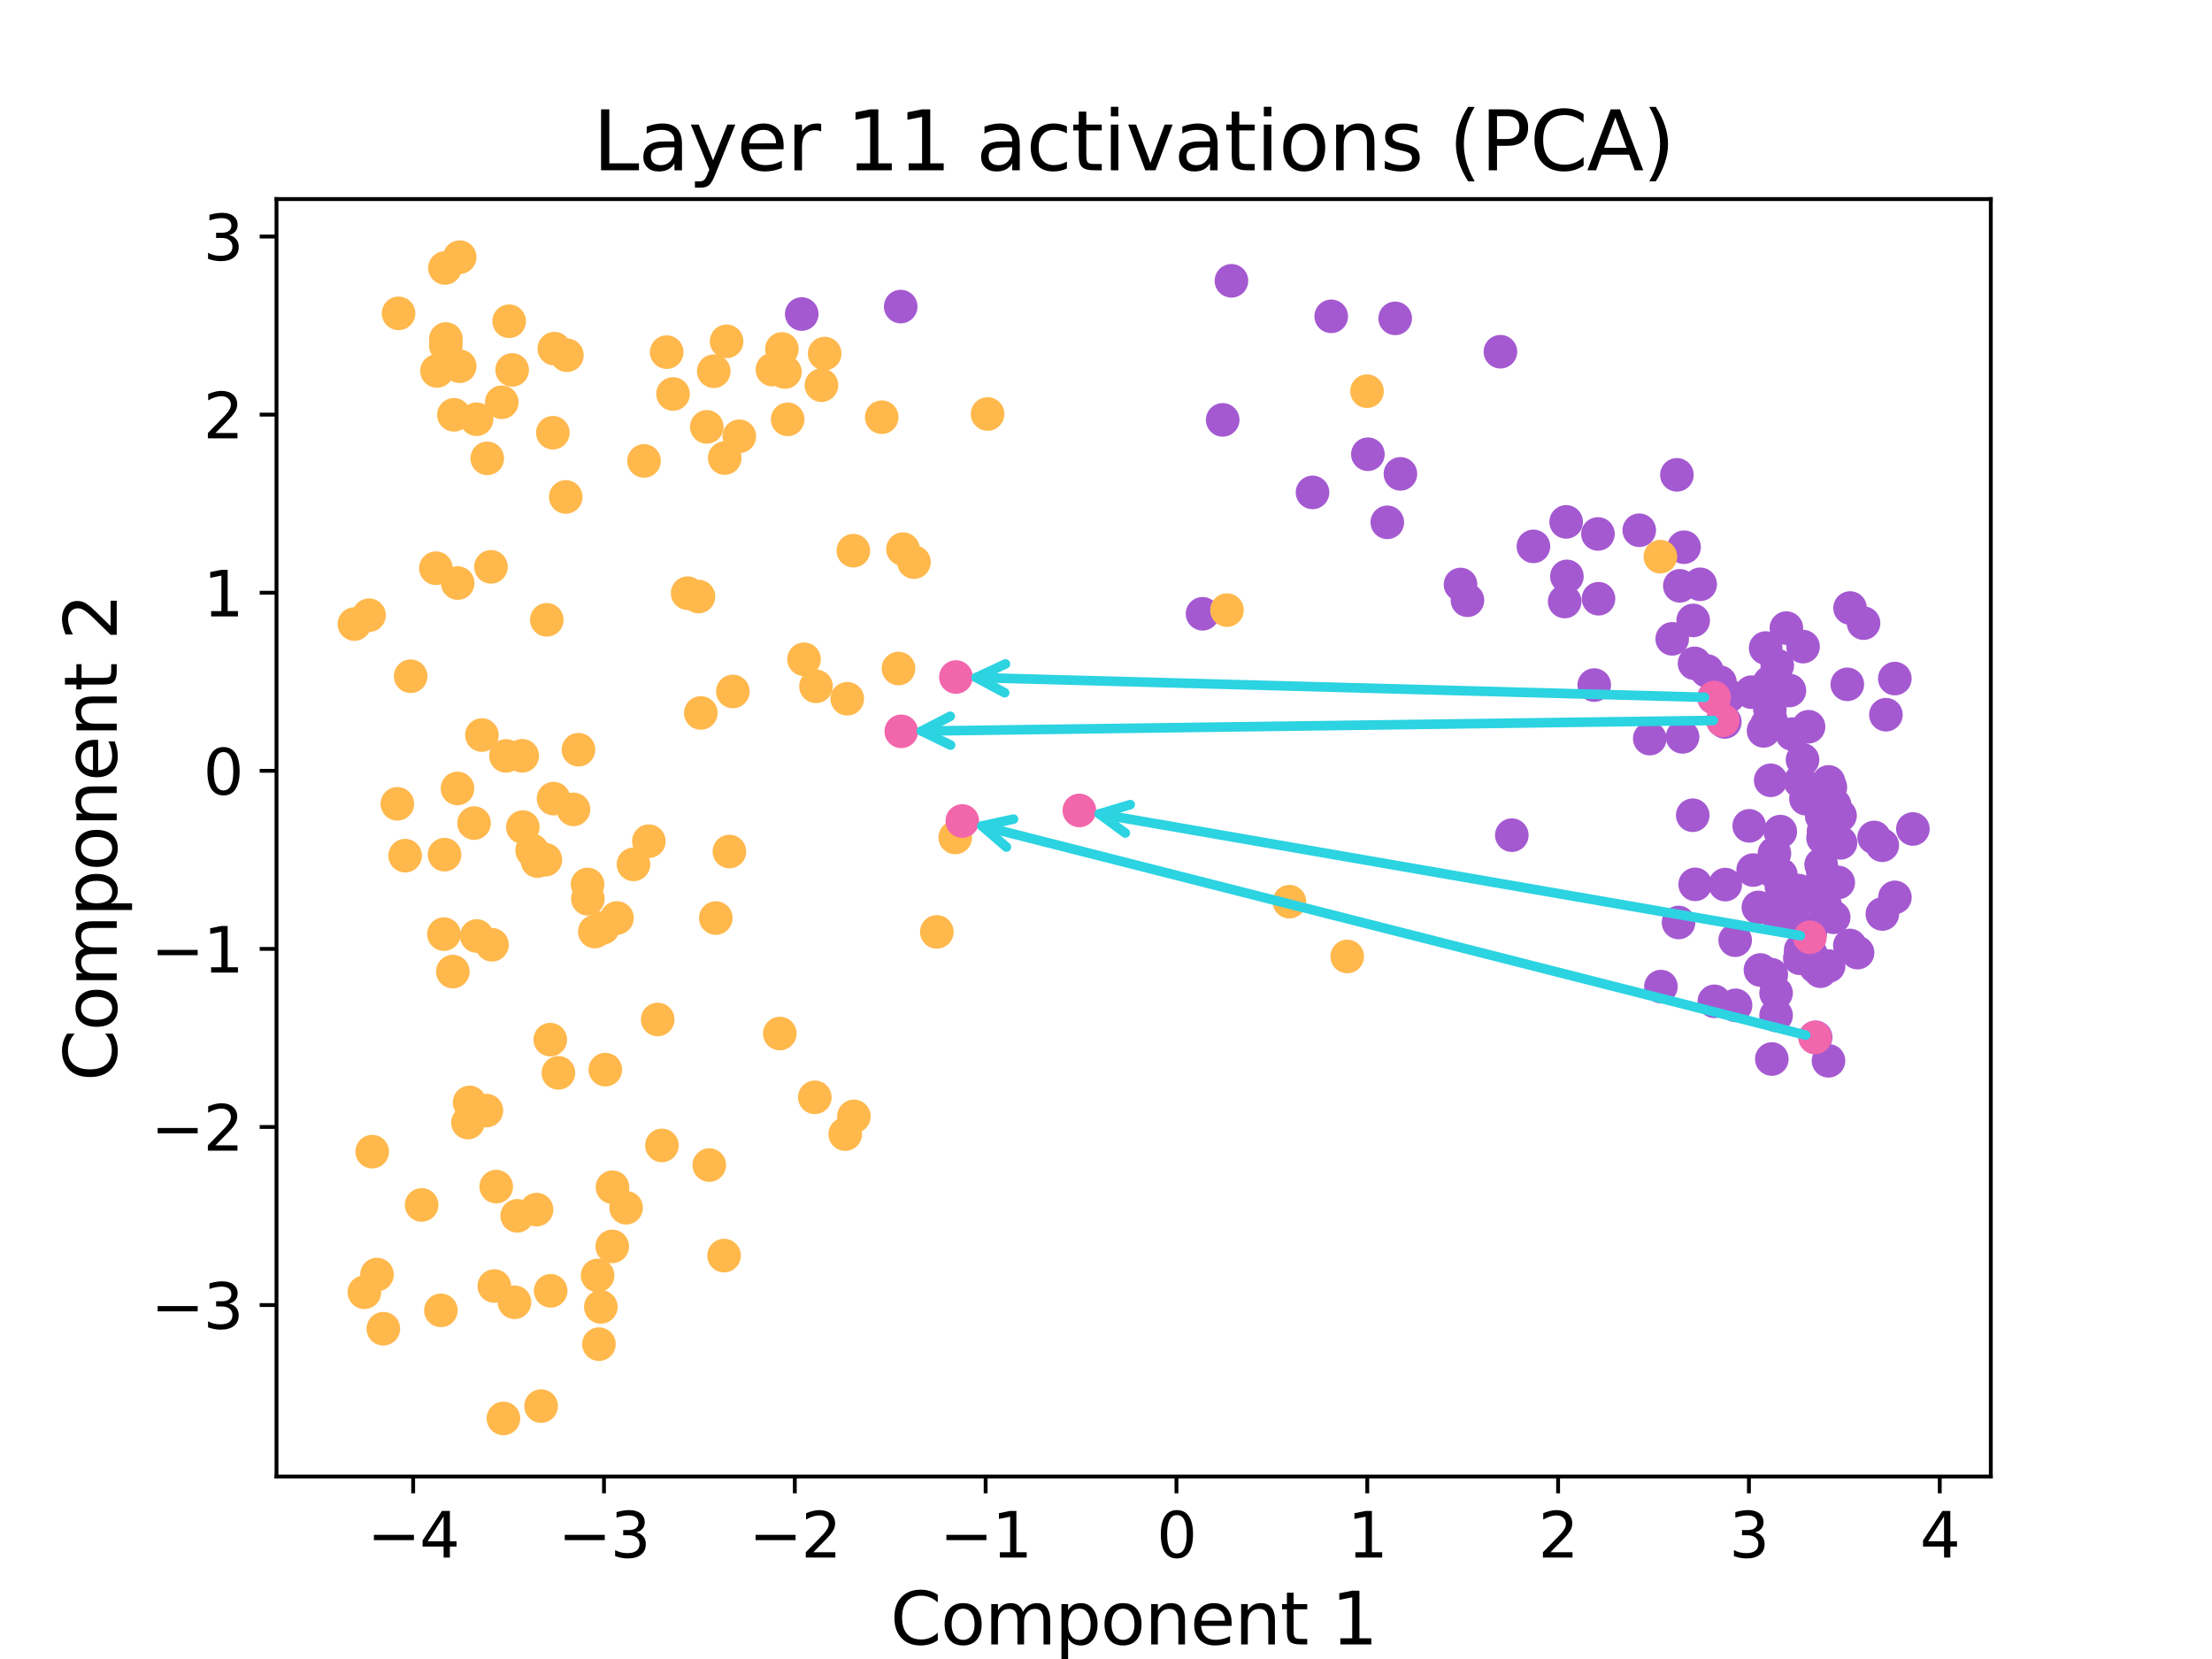 <?xml version="1.0" encoding="utf-8" standalone="no"?>
<!DOCTYPE svg PUBLIC "-//W3C//DTD SVG 1.1//EN"
  "http://www.w3.org/Graphics/SVG/1.1/DTD/svg11.dtd">
<svg xmlns:xlink="http://www.w3.org/1999/xlink" width="460.8pt" height="345.6pt" viewBox="0 0 460.8 345.6" xmlns="http://www.w3.org/2000/svg" version="1.1">
 <defs>
  <style type="text/css">*{stroke-linejoin: round; stroke-linecap: butt}</style>
 </defs>
 <g id="figure_1">
  <g id="patch_1">
   <path d="M 0 345.6 
L 460.8 345.6 
L 460.8 0 
L 0 0 
L 0 345.6 
z
" style="fill: none; opacity: 0"/>
  </g>
  <g id="axes_1">
   <g id="patch_2">
    <path d="M 57.6 307.584 
L 414.72 307.584 
L 414.72 41.472 
L 57.6 41.472 
L 57.6 307.584 
z
" style="fill: none"/>
   </g>
   <g id="PathCollection_1">
    <defs>
     <path id="m5e6425dd89" d="M 0 3 
C 0.796 3 1.559 2.684 2.121 2.121 
C 2.684 1.559 3 0.796 3 0 
C 3 -0.796 2.684 -1.559 2.121 -2.121 
C 1.559 -2.684 0.796 -3 0 -3 
C -0.796 -3 -1.559 -2.684 -2.121 -2.121 
C -2.684 -1.559 -3 -0.796 -3 0 
C -3 0.796 -2.684 1.559 -2.121 2.121 
C -1.559 2.684 -0.796 3 0 3 
z
" style="stroke: #a459d1"/>
    </defs>
    <g clip-path="url(#pfdda335062)">
     <use xlink:href="#m5e6425dd89" x="376.984" y="195.184" style="fill: #a459d1; stroke: #a459d1"/>
     <use xlink:href="#m5e6425dd89" x="343.677" y="153.867" style="fill: #a459d1; stroke: #a459d1"/>
     <use xlink:href="#m5e6425dd89" x="392.109" y="176.078" style="fill: #a459d1; stroke: #a459d1"/>
     <use xlink:href="#m5e6425dd89" x="357.053" y="145.336" style="fill: #a459d1; stroke: #a459d1"/>
     <use xlink:href="#m5e6425dd89" x="380.219" y="188.609" style="fill: #a459d1; stroke: #a459d1"/>
     <use xlink:href="#m5e6425dd89" x="314.939" y="173.982" style="fill: #a459d1; stroke: #a459d1"/>
     <use xlink:href="#m5e6425dd89" x="380.931" y="201.243" style="fill: #a459d1; stroke: #a459d1"/>
     <use xlink:href="#m5e6425dd89" x="358.917" y="150.11" style="fill: #a459d1; stroke: #a459d1"/>
     <use xlink:href="#m5e6425dd89" x="392.873" y="148.887" style="fill: #a459d1; stroke: #a459d1"/>
     <use xlink:href="#m5e6425dd89" x="332.997" y="124.727" style="fill: #a459d1; stroke: #a459d1"/>
     <use xlink:href="#m5e6425dd89" x="385.404" y="126.665" style="fill: #a459d1; stroke: #a459d1"/>
     <use xlink:href="#m5e6425dd89" x="374.937" y="199.624" style="fill: #a459d1; stroke: #a459d1"/>
     <use xlink:href="#m5e6425dd89" x="304.253" y="121.763" style="fill: #a459d1; stroke: #a459d1"/>
     <use xlink:href="#m5e6425dd89" x="368.867" y="162.548" style="fill: #a459d1; stroke: #a459d1"/>
     <use xlink:href="#m5e6425dd89" x="379.226" y="202.324" style="fill: #a459d1; stroke: #a459d1"/>
     <use xlink:href="#m5e6425dd89" x="380.931" y="162.889" style="fill: #a459d1; stroke: #a459d1"/>
     <use xlink:href="#m5e6425dd89" x="359.4" y="184.281" style="fill: #a459d1; stroke: #a459d1"/>
     <use xlink:href="#m5e6425dd89" x="378.234" y="216.087" style="fill: #a459d1; stroke: #a459d1"/>
     <use xlink:href="#m5e6425dd89" x="379.769" y="174.549" style="fill: #a459d1; stroke: #a459d1"/>
     <use xlink:href="#m5e6425dd89" x="368.991" y="203.037" style="fill: #a459d1; stroke: #a459d1"/>
     <use xlink:href="#m5e6425dd89" x="349.941" y="122.041" style="fill: #a459d1; stroke: #a459d1"/>
     <use xlink:href="#m5e6425dd89" x="289.001" y="108.811" style="fill: #a459d1; stroke: #a459d1"/>
     <use xlink:href="#m5e6425dd89" x="312.565" y="73.272" style="fill: #a459d1; stroke: #a459d1"/>
     <use xlink:href="#m5e6425dd89" x="398.487" y="172.69" style="fill: #a459d1; stroke: #a459d1"/>
     <use xlink:href="#m5e6425dd89" x="358.292" y="142.115" style="fill: #a459d1; stroke: #a459d1"/>
     <use xlink:href="#m5e6425dd89" x="353.006" y="138.186" style="fill: #a459d1; stroke: #a459d1"/>
     <use xlink:href="#m5e6425dd89" x="290.643" y="66.321" style="fill: #a459d1; stroke: #a459d1"/>
     <use xlink:href="#m5e6425dd89" x="167.015" y="65.417" style="fill: #a459d1; stroke: #a459d1"/>
     <use xlink:href="#m5e6425dd89" x="394.726" y="141.357" style="fill: #a459d1; stroke: #a459d1"/>
     <use xlink:href="#m5e6425dd89" x="354.18" y="121.723" style="fill: #a459d1; stroke: #a459d1"/>
     <use xlink:href="#m5e6425dd89" x="374.68" y="185.528" style="fill: #a459d1; stroke: #a459d1"/>
     <use xlink:href="#m5e6425dd89" x="378.23" y="201.422" style="fill: #a459d1; stroke: #a459d1"/>
     <use xlink:href="#m5e6425dd89" x="291.733" y="98.715" style="fill: #a459d1; stroke: #a459d1"/>
     <use xlink:href="#m5e6425dd89" x="359.317" y="150.398" style="fill: #a459d1; stroke: #a459d1"/>
     <use xlink:href="#m5e6425dd89" x="375.109" y="197.937" style="fill: #a459d1; stroke: #a459d1"/>
     <use xlink:href="#m5e6425dd89" x="394.745" y="186.939" style="fill: #a459d1; stroke: #a459d1"/>
     <use xlink:href="#m5e6425dd89" x="375.023" y="162.803" style="fill: #a459d1; stroke: #a459d1"/>
     <use xlink:href="#m5e6425dd89" x="375.499" y="158.277" style="fill: #a459d1; stroke: #a459d1"/>
     <use xlink:href="#m5e6425dd89" x="361.545" y="209.431" style="fill: #a459d1; stroke: #a459d1"/>
     <use xlink:href="#m5e6425dd89" x="380.01" y="174.322" style="fill: #a459d1; stroke: #a459d1"/>
     <use xlink:href="#m5e6425dd89" x="187.633" y="63.867" style="fill: #a459d1; stroke: #a459d1"/>
     <use xlink:href="#m5e6425dd89" x="325.952" y="125.31" style="fill: #a459d1; stroke: #a459d1"/>
     <use xlink:href="#m5e6425dd89" x="368.692" y="147.72" style="fill: #a459d1; stroke: #a459d1"/>
     <use xlink:href="#m5e6425dd89" x="364.393" y="172.039" style="fill: #a459d1; stroke: #a459d1"/>
     <use xlink:href="#m5e6425dd89" x="332.109" y="142.711" style="fill: #a459d1; stroke: #a459d1"/>
     <use xlink:href="#m5e6425dd89" x="273.426" y="102.578" style="fill: #a459d1; stroke: #a459d1"/>
     <use xlink:href="#m5e6425dd89" x="388.207" y="129.81" style="fill: #a459d1; stroke: #a459d1"/>
     <use xlink:href="#m5e6425dd89" x="368.646" y="142.163" style="fill: #a459d1; stroke: #a459d1"/>
     <use xlink:href="#m5e6425dd89" x="352.723" y="129.245" style="fill: #a459d1; stroke: #a459d1"/>
     <use xlink:href="#m5e6425dd89" x="384.831" y="142.56" style="fill: #a459d1; stroke: #a459d1"/>
     <use xlink:href="#m5e6425dd89" x="367.816" y="134.996" style="fill: #a459d1; stroke: #a459d1"/>
     <use xlink:href="#m5e6425dd89" x="250.513" y="127.865" style="fill: #a459d1; stroke: #a459d1"/>
     <use xlink:href="#m5e6425dd89" x="375.325" y="187.246" style="fill: #a459d1; stroke: #a459d1"/>
     <use xlink:href="#m5e6425dd89" x="353.134" y="184.229" style="fill: #a459d1; stroke: #a459d1"/>
     <use xlink:href="#m5e6425dd89" x="349.671" y="192.171" style="fill: #a459d1; stroke: #a459d1"/>
     <use xlink:href="#m5e6425dd89" x="368.077" y="150.98" style="fill: #a459d1; stroke: #a459d1"/>
     <use xlink:href="#m5e6425dd89" x="379.836" y="184.854" style="fill: #a459d1; stroke: #a459d1"/>
     <use xlink:href="#m5e6425dd89" x="381.994" y="191.084" style="fill: #a459d1; stroke: #a459d1"/>
     <use xlink:href="#m5e6425dd89" x="326.414" y="120.072" style="fill: #a459d1; stroke: #a459d1"/>
     <use xlink:href="#m5e6425dd89" x="370.871" y="173.24" style="fill: #a459d1; stroke: #a459d1"/>
     <use xlink:href="#m5e6425dd89" x="371.104" y="184.755" style="fill: #a459d1; stroke: #a459d1"/>
     <use xlink:href="#m5e6425dd89" x="376.754" y="151.39" style="fill: #a459d1; stroke: #a459d1"/>
     <use xlink:href="#m5e6425dd89" x="367.472" y="152.139" style="fill: #a459d1; stroke: #a459d1"/>
     <use xlink:href="#m5e6425dd89" x="256.531" y="58.499" style="fill: #a459d1; stroke: #a459d1"/>
     <use xlink:href="#m5e6425dd89" x="392.128" y="190.401" style="fill: #a459d1; stroke: #a459d1"/>
     <use xlink:href="#m5e6425dd89" x="376.214" y="166.393" style="fill: #a459d1; stroke: #a459d1"/>
     <use xlink:href="#m5e6425dd89" x="350.817" y="113.991" style="fill: #a459d1; stroke: #a459d1"/>
     <use xlink:href="#m5e6425dd89" x="386.97" y="198.451" style="fill: #a459d1; stroke: #a459d1"/>
     <use xlink:href="#m5e6425dd89" x="332.882" y="111.232" style="fill: #a459d1; stroke: #a459d1"/>
     <use xlink:href="#m5e6425dd89" x="365.211" y="181.252" style="fill: #a459d1; stroke: #a459d1"/>
     <use xlink:href="#m5e6425dd89" x="355.595" y="139.769" style="fill: #a459d1; stroke: #a459d1"/>
     <use xlink:href="#m5e6425dd89" x="352.627" y="169.83" style="fill: #a459d1; stroke: #a459d1"/>
     <use xlink:href="#m5e6425dd89" x="385.358" y="196.957" style="fill: #a459d1; stroke: #a459d1"/>
     <use xlink:href="#m5e6425dd89" x="277.319" y="65.901" style="fill: #a459d1; stroke: #a459d1"/>
     <use xlink:href="#m5e6425dd89" x="377.215" y="193.775" style="fill: #a459d1; stroke: #a459d1"/>
     <use xlink:href="#m5e6425dd89" x="382.194" y="167.719" style="fill: #a459d1; stroke: #a459d1"/>
     <use xlink:href="#m5e6425dd89" x="305.7" y="125.037" style="fill: #a459d1; stroke: #a459d1"/>
     <use xlink:href="#m5e6425dd89" x="369.988" y="206.884" style="fill: #a459d1; stroke: #a459d1"/>
     <use xlink:href="#m5e6425dd89" x="372.767" y="143.846" style="fill: #a459d1; stroke: #a459d1"/>
     <use xlink:href="#m5e6425dd89" x="371.763" y="184.505" style="fill: #a459d1; stroke: #a459d1"/>
     <use xlink:href="#m5e6425dd89" x="357.135" y="208.59" style="fill: #a459d1; stroke: #a459d1"/>
     <use xlink:href="#m5e6425dd89" x="370.988" y="182.207" style="fill: #a459d1; stroke: #a459d1"/>
     <use xlink:href="#m5e6425dd89" x="379.5" y="170.011" style="fill: #a459d1; stroke: #a459d1"/>
     <use xlink:href="#m5e6425dd89" x="367.388" y="152.248" style="fill: #a459d1; stroke: #a459d1"/>
     <use xlink:href="#m5e6425dd89" x="370.233" y="138.655" style="fill: #a459d1; stroke: #a459d1"/>
     <use xlink:href="#m5e6425dd89" x="369.321" y="181.471" style="fill: #a459d1; stroke: #a459d1"/>
     <use xlink:href="#m5e6425dd89" x="366.305" y="189.027" style="fill: #a459d1; stroke: #a459d1"/>
     <use xlink:href="#m5e6425dd89" x="369.103" y="220.613" style="fill: #a459d1; stroke: #a459d1"/>
     <use xlink:href="#m5e6425dd89" x="349.333" y="98.919" style="fill: #a459d1; stroke: #a459d1"/>
     <use xlink:href="#m5e6425dd89" x="375.605" y="134.699" style="fill: #a459d1; stroke: #a459d1"/>
     <use xlink:href="#m5e6425dd89" x="364.86" y="144.191" style="fill: #a459d1; stroke: #a459d1"/>
     <use xlink:href="#m5e6425dd89" x="341.486" y="110.461" style="fill: #a459d1; stroke: #a459d1"/>
     <use xlink:href="#m5e6425dd89" x="319.44" y="113.819" style="fill: #a459d1; stroke: #a459d1"/>
     <use xlink:href="#m5e6425dd89" x="350.508" y="153.509" style="fill: #a459d1; stroke: #a459d1"/>
     <use xlink:href="#m5e6425dd89" x="372.138" y="130.845" style="fill: #a459d1; stroke: #a459d1"/>
     <use xlink:href="#m5e6425dd89" x="346.002" y="205.523" style="fill: #a459d1; stroke: #a459d1"/>
     <use xlink:href="#m5e6425dd89" x="369.648" y="177.781" style="fill: #a459d1; stroke: #a459d1"/>
     <use xlink:href="#m5e6425dd89" x="326.261" y="108.719" style="fill: #a459d1; stroke: #a459d1"/>
     <use xlink:href="#m5e6425dd89" x="254.708" y="87.472" style="fill: #a459d1; stroke: #a459d1"/>
     <use xlink:href="#m5e6425dd89" x="379.378" y="180.123" style="fill: #a459d1; stroke: #a459d1"/>
     <use xlink:href="#m5e6425dd89" x="390.42" y="174.455" style="fill: #a459d1; stroke: #a459d1"/>
     <use xlink:href="#m5e6425dd89" x="361.468" y="195.86" style="fill: #a459d1; stroke: #a459d1"/>
     <use xlink:href="#m5e6425dd89" x="375.09" y="186.894" style="fill: #a459d1; stroke: #a459d1"/>
     <use xlink:href="#m5e6425dd89" x="383.307" y="169.899" style="fill: #a459d1; stroke: #a459d1"/>
     <use xlink:href="#m5e6425dd89" x="379.727" y="181.623" style="fill: #a459d1; stroke: #a459d1"/>
     <use xlink:href="#m5e6425dd89" x="372.148" y="191.58" style="fill: #a459d1; stroke: #a459d1"/>
     <use xlink:href="#m5e6425dd89" x="382.942" y="183.835" style="fill: #a459d1; stroke: #a459d1"/>
     <use xlink:href="#m5e6425dd89" x="348.352" y="133.083" style="fill: #a459d1; stroke: #a459d1"/>
     <use xlink:href="#m5e6425dd89" x="360.154" y="144.976" style="fill: #a459d1; stroke: #a459d1"/>
     <use xlink:href="#m5e6425dd89" x="373.362" y="152.928" style="fill: #a459d1; stroke: #a459d1"/>
     <use xlink:href="#m5e6425dd89" x="366.728" y="202.063" style="fill: #a459d1; stroke: #a459d1"/>
     <use xlink:href="#m5e6425dd89" x="284.955" y="94.625" style="fill: #a459d1; stroke: #a459d1"/>
     <use xlink:href="#m5e6425dd89" x="380.907" y="220.982" style="fill: #a459d1; stroke: #a459d1"/>
     <use xlink:href="#m5e6425dd89" x="383.412" y="175.579" style="fill: #a459d1; stroke: #a459d1"/>
     <use xlink:href="#m5e6425dd89" x="370.331" y="190.746" style="fill: #a459d1; stroke: #a459d1"/>
     <use xlink:href="#m5e6425dd89" x="377.244" y="198.736" style="fill: #a459d1; stroke: #a459d1"/>
     <use xlink:href="#m5e6425dd89" x="369.991" y="211.516" style="fill: #a459d1; stroke: #a459d1"/>
     <use xlink:href="#m5e6425dd89" x="381.298" y="164.001" style="fill: #a459d1; stroke: #a459d1"/>
     <use xlink:href="#m5e6425dd89" x="379.87" y="173.193" style="fill: #a459d1; stroke: #a459d1"/>
     <use xlink:href="#m5e6425dd89" x="368.867" y="149.878" style="fill: #a459d1; stroke: #a459d1"/>
    </g>
   </g>
   <g id="PathCollection_2">
    <defs>
     <path id="m0d1094ab5c" d="M 0 3 
C 0.796 3 1.559 2.684 2.121 2.121 
C 2.684 1.559 3 0.796 3 0 
C 3 -0.796 2.684 -1.559 2.121 -2.121 
C 1.559 -2.684 0.796 -3 0 -3 
C -0.796 -3 -1.559 -2.684 -2.121 -2.121 
C -2.684 -1.559 -3 -0.796 -3 0 
C -3 0.796 -2.684 1.559 -2.121 2.121 
C -1.559 2.684 -0.796 3 0 3 
z
" style="stroke: #ffb84c"/>
    </defs>
    <g clip-path="url(#pfdda335062)">
     <use xlink:href="#m0d1094ab5c" x="125.583" y="193.303" style="fill: #ffb84c; stroke: #ffb84c"/>
     <use xlink:href="#m0d1094ab5c" x="102.489" y="196.808" style="fill: #ffb84c; stroke: #ffb84c"/>
     <use xlink:href="#m0d1094ab5c" x="108.912" y="172.299" style="fill: #ffb84c; stroke: #ffb84c"/>
     <use xlink:href="#m0d1094ab5c" x="187.172" y="139.263" style="fill: #ffb84c; stroke: #ffb84c"/>
     <use xlink:href="#m0d1094ab5c" x="111.953" y="179.364" style="fill: #ffb84c; stroke: #ffb84c"/>
     <use xlink:href="#m0d1094ab5c" x="114.634" y="216.576" style="fill: #ffb84c; stroke: #ffb84c"/>
     <use xlink:href="#m0d1094ab5c" x="150.838" y="261.565" style="fill: #ffb84c; stroke: #ffb84c"/>
     <use xlink:href="#m0d1094ab5c" x="95.306" y="164.246" style="fill: #ffb84c; stroke: #ffb84c"/>
     <use xlink:href="#m0d1094ab5c" x="104.525" y="83.799" style="fill: #ffb84c; stroke: #ffb84c"/>
     <use xlink:href="#m0d1094ab5c" x="163.512" y="77.497" style="fill: #ffb84c; stroke: #ffb84c"/>
     <use xlink:href="#m0d1094ab5c" x="176.502" y="145.563" style="fill: #ffb84c; stroke: #ffb84c"/>
     <use xlink:href="#m0d1094ab5c" x="78.535" y="265.516" style="fill: #ffb84c; stroke: #ffb84c"/>
     <use xlink:href="#m0d1094ab5c" x="92.881" y="72.008" style="fill: #ffb84c; stroke: #ffb84c"/>
     <use xlink:href="#m0d1094ab5c" x="123.917" y="194.061" style="fill: #ffb84c; stroke: #ffb84c"/>
     <use xlink:href="#m0d1094ab5c" x="127.54" y="259.645" style="fill: #ffb84c; stroke: #ffb84c"/>
     <use xlink:href="#m0d1094ab5c" x="131.971" y="180.063" style="fill: #ffb84c; stroke: #ffb84c"/>
     <use xlink:href="#m0d1094ab5c" x="114.713" y="268.899" style="fill: #ffb84c; stroke: #ffb84c"/>
     <use xlink:href="#m0d1094ab5c" x="124.773" y="280.01" style="fill: #ffb84c; stroke: #ffb84c"/>
     <use xlink:href="#m0d1094ab5c" x="119.466" y="168.607" style="fill: #ffb84c; stroke: #ffb84c"/>
     <use xlink:href="#m0d1094ab5c" x="130.431" y="251.592" style="fill: #ffb84c; stroke: #ffb84c"/>
     <use xlink:href="#m0d1094ab5c" x="92.695" y="55.819" style="fill: #ffb84c; stroke: #ffb84c"/>
     <use xlink:href="#m0d1094ab5c" x="154.011" y="90.889" style="fill: #ffb84c; stroke: #ffb84c"/>
     <use xlink:href="#m0d1094ab5c" x="151.369" y="71.105" style="fill: #ffb84c; stroke: #ffb84c"/>
     <use xlink:href="#m0d1094ab5c" x="177.767" y="114.716" style="fill: #ffb84c; stroke: #ffb84c"/>
     <use xlink:href="#m0d1094ab5c" x="171.794" y="73.657" style="fill: #ffb84c; stroke: #ffb84c"/>
     <use xlink:href="#m0d1094ab5c" x="95.766" y="53.568" style="fill: #ffb84c; stroke: #ffb84c"/>
     <use xlink:href="#m0d1094ab5c" x="148.692" y="77.337" style="fill: #ffb84c; stroke: #ffb84c"/>
     <use xlink:href="#m0d1094ab5c" x="140.207" y="82.075" style="fill: #ffb84c; stroke: #ffb84c"/>
     <use xlink:href="#m0d1094ab5c" x="345.892" y="115.961" style="fill: #ffb84c; stroke: #ffb84c"/>
     <use xlink:href="#m0d1094ab5c" x="113.908" y="129.116" style="fill: #ffb84c; stroke: #ffb84c"/>
     <use xlink:href="#m0d1094ab5c" x="135.169" y="175.234" style="fill: #ffb84c; stroke: #ffb84c"/>
     <use xlink:href="#m0d1094ab5c" x="103.372" y="247.194" style="fill: #ffb84c; stroke: #ffb84c"/>
     <use xlink:href="#m0d1094ab5c" x="152.67" y="144.047" style="fill: #ffb84c; stroke: #ffb84c"/>
     <use xlink:href="#m0d1094ab5c" x="122.396" y="184.247" style="fill: #ffb84c; stroke: #ffb84c"/>
     <use xlink:href="#m0d1094ab5c" x="280.652" y="199.252" style="fill: #ffb84c; stroke: #ffb84c"/>
     <use xlink:href="#m0d1094ab5c" x="195.16" y="194.129" style="fill: #ffb84c; stroke: #ffb84c"/>
     <use xlink:href="#m0d1094ab5c" x="110.848" y="177.176" style="fill: #ffb84c; stroke: #ffb84c"/>
     <use xlink:href="#m0d1094ab5c" x="100.39" y="153.124" style="fill: #ffb84c; stroke: #ffb84c"/>
     <use xlink:href="#m0d1094ab5c" x="112.722" y="292.916" style="fill: #ffb84c; stroke: #ffb84c"/>
     <use xlink:href="#m0d1094ab5c" x="84.4" y="178.25" style="fill: #ffb84c; stroke: #ffb84c"/>
     <use xlink:href="#m0d1094ab5c" x="147.235" y="88.93" style="fill: #ffb84c; stroke: #ffb84c"/>
     <use xlink:href="#m0d1094ab5c" x="91.031" y="77.274" style="fill: #ffb84c; stroke: #ffb84c"/>
     <use xlink:href="#m0d1094ab5c" x="113.61" y="179.086" style="fill: #ffb84c; stroke: #ffb84c"/>
     <use xlink:href="#m0d1094ab5c" x="82.778" y="167.451" style="fill: #ffb84c; stroke: #ffb84c"/>
     <use xlink:href="#m0d1094ab5c" x="85.548" y="140.876" style="fill: #ffb84c; stroke: #ffb84c"/>
     <use xlink:href="#m0d1094ab5c" x="92.887" y="70.616" style="fill: #ffb84c; stroke: #ffb84c"/>
     <use xlink:href="#m0d1094ab5c" x="164.083" y="87.356" style="fill: #ffb84c; stroke: #ffb84c"/>
     <use xlink:href="#m0d1094ab5c" x="167.498" y="137.337" style="fill: #ffb84c; stroke: #ffb84c"/>
     <use xlink:href="#m0d1094ab5c" x="134.165" y="96.02" style="fill: #ffb84c; stroke: #ffb84c"/>
     <use xlink:href="#m0d1094ab5c" x="118.096" y="73.999" style="fill: #ffb84c; stroke: #ffb84c"/>
     <use xlink:href="#m0d1094ab5c" x="115.475" y="72.631" style="fill: #ffb84c; stroke: #ffb84c"/>
     <use xlink:href="#m0d1094ab5c" x="76.873" y="128.162" style="fill: #ffb84c; stroke: #ffb84c"/>
     <use xlink:href="#m0d1094ab5c" x="111.775" y="251.987" style="fill: #ffb84c; stroke: #ffb84c"/>
     <use xlink:href="#m0d1094ab5c" x="94.336" y="202.397" style="fill: #ffb84c; stroke: #ffb84c"/>
     <use xlink:href="#m0d1094ab5c" x="176.075" y="236.254" style="fill: #ffb84c; stroke: #ffb84c"/>
     <use xlink:href="#m0d1094ab5c" x="190.397" y="117.1" style="fill: #ffb84c; stroke: #ffb84c"/>
     <use xlink:href="#m0d1094ab5c" x="115.318" y="166.372" style="fill: #ffb84c; stroke: #ffb84c"/>
     <use xlink:href="#m0d1094ab5c" x="101.326" y="231.363" style="fill: #ffb84c; stroke: #ffb84c"/>
     <use xlink:href="#m0d1094ab5c" x="99.279" y="87.335" style="fill: #ffb84c; stroke: #ffb84c"/>
     <use xlink:href="#m0d1094ab5c" x="99.319" y="194.986" style="fill: #ffb84c; stroke: #ffb84c"/>
     <use xlink:href="#m0d1094ab5c" x="137.89" y="238.613" style="fill: #ffb84c; stroke: #ffb84c"/>
     <use xlink:href="#m0d1094ab5c" x="90.803" y="118.367" style="fill: #ffb84c; stroke: #ffb84c"/>
     <use xlink:href="#m0d1094ab5c" x="120.508" y="156.176" style="fill: #ffb84c; stroke: #ffb84c"/>
     <use xlink:href="#m0d1094ab5c" x="106.066" y="66.922" style="fill: #ffb84c; stroke: #ffb84c"/>
     <use xlink:href="#m0d1094ab5c" x="169.744" y="228.59" style="fill: #ffb84c; stroke: #ffb84c"/>
     <use xlink:href="#m0d1094ab5c" x="105.408" y="157.47" style="fill: #ffb84c; stroke: #ffb84c"/>
     <use xlink:href="#m0d1094ab5c" x="106.691" y="77.06" style="fill: #ffb84c; stroke: #ffb84c"/>
     <use xlink:href="#m0d1094ab5c" x="102.971" y="267.906" style="fill: #ffb84c; stroke: #ffb84c"/>
     <use xlink:href="#m0d1094ab5c" x="95.769" y="76.291" style="fill: #ffb84c; stroke: #ffb84c"/>
     <use xlink:href="#m0d1094ab5c" x="97.824" y="229.656" style="fill: #ffb84c; stroke: #ffb84c"/>
     <use xlink:href="#m0d1094ab5c" x="145.498" y="124.271" style="fill: #ffb84c; stroke: #ffb84c"/>
     <use xlink:href="#m0d1094ab5c" x="73.833" y="130.003" style="fill: #ffb84c; stroke: #ffb84c"/>
     <use xlink:href="#m0d1094ab5c" x="107.747" y="253.279" style="fill: #ffb84c; stroke: #ffb84c"/>
     <use xlink:href="#m0d1094ab5c" x="171.122" y="80.242" style="fill: #ffb84c; stroke: #ffb84c"/>
     <use xlink:href="#m0d1094ab5c" x="77.538" y="239.909" style="fill: #ffb84c; stroke: #ffb84c"/>
     <use xlink:href="#m0d1094ab5c" x="198.995" y="174.459" style="fill: #ffb84c; stroke: #ffb84c"/>
     <use xlink:href="#m0d1094ab5c" x="117.857" y="103.523" style="fill: #ffb84c; stroke: #ffb84c"/>
     <use xlink:href="#m0d1094ab5c" x="97.481" y="233.855" style="fill: #ffb84c; stroke: #ffb84c"/>
     <use xlink:href="#m0d1094ab5c" x="94.557" y="86.415" style="fill: #ffb84c; stroke: #ffb84c"/>
     <use xlink:href="#m0d1094ab5c" x="116.325" y="223.493" style="fill: #ffb84c; stroke: #ffb84c"/>
     <use xlink:href="#m0d1094ab5c" x="125.163" y="272.253" style="fill: #ffb84c; stroke: #ffb84c"/>
     <use xlink:href="#m0d1094ab5c" x="75.913" y="269.197" style="fill: #ffb84c; stroke: #ffb84c"/>
     <use xlink:href="#m0d1094ab5c" x="149.115" y="191.243" style="fill: #ffb84c; stroke: #ffb84c"/>
     <use xlink:href="#m0d1094ab5c" x="255.602" y="127.098" style="fill: #ffb84c; stroke: #ffb84c"/>
     <use xlink:href="#m0d1094ab5c" x="145.991" y="148.523" style="fill: #ffb84c; stroke: #ffb84c"/>
     <use xlink:href="#m0d1094ab5c" x="126.101" y="222.823" style="fill: #ffb84c; stroke: #ffb84c"/>
     <use xlink:href="#m0d1094ab5c" x="87.834" y="251.01" style="fill: #ffb84c; stroke: #ffb84c"/>
     <use xlink:href="#m0d1094ab5c" x="91.848" y="272.974" style="fill: #ffb84c; stroke: #ffb84c"/>
     <use xlink:href="#m0d1094ab5c" x="284.778" y="81.492" style="fill: #ffb84c; stroke: #ffb84c"/>
     <use xlink:href="#m0d1094ab5c" x="138.889" y="73.359" style="fill: #ffb84c; stroke: #ffb84c"/>
     <use xlink:href="#m0d1094ab5c" x="169.988" y="142.974" style="fill: #ffb84c; stroke: #ffb84c"/>
     <use xlink:href="#m0d1094ab5c" x="183.687" y="86.909" style="fill: #ffb84c; stroke: #ffb84c"/>
     <use xlink:href="#m0d1094ab5c" x="150.972" y="95.425" style="fill: #ffb84c; stroke: #ffb84c"/>
     <use xlink:href="#m0d1094ab5c" x="83.03" y="65.275" style="fill: #ffb84c; stroke: #ffb84c"/>
     <use xlink:href="#m0d1094ab5c" x="205.734" y="86.243" style="fill: #ffb84c; stroke: #ffb84c"/>
     <use xlink:href="#m0d1094ab5c" x="104.875" y="295.488" style="fill: #ffb84c; stroke: #ffb84c"/>
     <use xlink:href="#m0d1094ab5c" x="92.476" y="194.598" style="fill: #ffb84c; stroke: #ffb84c"/>
     <use xlink:href="#m0d1094ab5c" x="162.883" y="72.699" style="fill: #ffb84c; stroke: #ffb84c"/>
     <use xlink:href="#m0d1094ab5c" x="188.11" y="114.396" style="fill: #ffb84c; stroke: #ffb84c"/>
     <use xlink:href="#m0d1094ab5c" x="162.45" y="215.303" style="fill: #ffb84c; stroke: #ffb84c"/>
     <use xlink:href="#m0d1094ab5c" x="122.465" y="187.241" style="fill: #ffb84c; stroke: #ffb84c"/>
     <use xlink:href="#m0d1094ab5c" x="127.596" y="247.322" style="fill: #ffb84c; stroke: #ffb84c"/>
     <use xlink:href="#m0d1094ab5c" x="137.011" y="212.374" style="fill: #ffb84c; stroke: #ffb84c"/>
     <use xlink:href="#m0d1094ab5c" x="115.167" y="90.142" style="fill: #ffb84c; stroke: #ffb84c"/>
     <use xlink:href="#m0d1094ab5c" x="128.525" y="191.233" style="fill: #ffb84c; stroke: #ffb84c"/>
     <use xlink:href="#m0d1094ab5c" x="124.491" y="265.698" style="fill: #ffb84c; stroke: #ffb84c"/>
     <use xlink:href="#m0d1094ab5c" x="268.608" y="187.838" style="fill: #ffb84c; stroke: #ffb84c"/>
     <use xlink:href="#m0d1094ab5c" x="95.346" y="121.461" style="fill: #ffb84c; stroke: #ffb84c"/>
     <use xlink:href="#m0d1094ab5c" x="143.25" y="123.574" style="fill: #ffb84c; stroke: #ffb84c"/>
     <use xlink:href="#m0d1094ab5c" x="102.274" y="118.087" style="fill: #ffb84c; stroke: #ffb84c"/>
     <use xlink:href="#m0d1094ab5c" x="107.181" y="271.283" style="fill: #ffb84c; stroke: #ffb84c"/>
     <use xlink:href="#m0d1094ab5c" x="160.909" y="76.999" style="fill: #ffb84c; stroke: #ffb84c"/>
     <use xlink:href="#m0d1094ab5c" x="147.758" y="242.708" style="fill: #ffb84c; stroke: #ffb84c"/>
     <use xlink:href="#m0d1094ab5c" x="98.757" y="171.467" style="fill: #ffb84c; stroke: #ffb84c"/>
     <use xlink:href="#m0d1094ab5c" x="79.857" y="276.798" style="fill: #ffb84c; stroke: #ffb84c"/>
     <use xlink:href="#m0d1094ab5c" x="108.787" y="157.448" style="fill: #ffb84c; stroke: #ffb84c"/>
     <use xlink:href="#m0d1094ab5c" x="177.883" y="232.565" style="fill: #ffb84c; stroke: #ffb84c"/>
     <use xlink:href="#m0d1094ab5c" x="92.607" y="178.043" style="fill: #ffb84c; stroke: #ffb84c"/>
     <use xlink:href="#m0d1094ab5c" x="151.951" y="177.391" style="fill: #ffb84c; stroke: #ffb84c"/>
     <use xlink:href="#m0d1094ab5c" x="101.501" y="95.482" style="fill: #ffb84c; stroke: #ffb84c"/>
    </g>
   </g>
   <g id="PathCollection_3">
    <defs>
     <path id="mf7d6ab09e5" d="M 0 3 
C 0.796 3 1.559 2.684 2.121 2.121 
C 2.684 1.559 3 0.796 3 0 
C 3 -0.796 2.684 -1.559 2.121 -2.121 
C 1.559 -2.684 0.796 -3 0 -3 
C -0.796 -3 -1.559 -2.684 -2.121 -2.121 
C -2.684 -1.559 -3 -0.796 -3 0 
C -3 0.796 -2.684 1.559 -2.121 2.121 
C -1.559 2.684 -0.796 3 0 3 
z
" style="stroke: #f266ab"/>
    </defs>
    <g clip-path="url(#pfdda335062)">
     <use xlink:href="#mf7d6ab09e5" x="357.093" y="145.309" style="fill: #f266ab; stroke: #f266ab"/>
     <use xlink:href="#mf7d6ab09e5" x="378.101" y="216.13" style="fill: #f266ab; stroke: #f266ab"/>
     <use xlink:href="#mf7d6ab09e5" x="377.029" y="195.247" style="fill: #f266ab; stroke: #f266ab"/>
     <use xlink:href="#mf7d6ab09e5" x="358.888" y="150.055" style="fill: #f266ab; stroke: #f266ab"/>
    </g>
   </g>
   <g id="PathCollection_4">
    <g clip-path="url(#pfdda335062)">
     <use xlink:href="#mf7d6ab09e5" x="199.136" y="141.039" style="fill: #f266ab; stroke: #f266ab"/>
     <use xlink:href="#mf7d6ab09e5" x="200.467" y="171.025" style="fill: #f266ab; stroke: #f266ab"/>
     <use xlink:href="#mf7d6ab09e5" x="224.849" y="168.83" style="fill: #f266ab; stroke: #f266ab"/>
     <use xlink:href="#mf7d6ab09e5" x="187.75" y="152.352" style="fill: #f266ab; stroke: #f266ab"/>
    </g>
   </g>
   <g id="matplotlib.axis_1">
    <g id="xtick_1">
     <g id="line2d_1">
      <defs>
       <path id="mc8634d4174" d="M 0 0 
L 0 3.5 
" style="stroke: #000000; stroke-width: 0.8"/>
      </defs>
      <g>
       <use xlink:href="#mc8634d4174" x="86.068" y="307.584" style="stroke: #000000; stroke-width: 0.8"/>
      </g>
     </g>
     <g id="text_1">
      <!-- −4 -->
      <g transform="translate(76.485 324.462) scale(0.13 -0.13)">
       <defs>
        <path id="DejaVuSans-2212" d="M 678 2272 
L 4684 2272 
L 4684 1741 
L 678 1741 
L 678 2272 
z
" transform="scale(0.016)"/>
        <path id="DejaVuSans-34" d="M 2419 4116 
L 825 1625 
L 2419 1625 
L 2419 4116 
z
M 2253 4666 
L 3047 4666 
L 3047 1625 
L 3713 1625 
L 3713 1100 
L 3047 1100 
L 3047 0 
L 2419 0 
L 2419 1100 
L 313 1100 
L 313 1709 
L 2253 4666 
z
" transform="scale(0.016)"/>
       </defs>
       <use xlink:href="#DejaVuSans-2212"/>
       <use xlink:href="#DejaVuSans-34" transform="translate(83.789 0)"/>
      </g>
     </g>
    </g>
    <g id="xtick_2">
     <g id="line2d_2">
      <g>
       <use xlink:href="#mc8634d4174" x="125.82" y="307.584" style="stroke: #000000; stroke-width: 0.8"/>
      </g>
     </g>
     <g id="text_2">
      <!-- −3 -->
      <g transform="translate(116.238 324.462) scale(0.13 -0.13)">
       <defs>
        <path id="DejaVuSans-33" d="M 2597 2516 
Q 3050 2419 3304 2112 
Q 3559 1806 3559 1356 
Q 3559 666 3084 287 
Q 2609 -91 1734 -91 
Q 1441 -91 1130 -33 
Q 819 25 488 141 
L 488 750 
Q 750 597 1062 519 
Q 1375 441 1716 441 
Q 2309 441 2620 675 
Q 2931 909 2931 1356 
Q 2931 1769 2642 2001 
Q 2353 2234 1838 2234 
L 1294 2234 
L 1294 2753 
L 1863 2753 
Q 2328 2753 2575 2939 
Q 2822 3125 2822 3475 
Q 2822 3834 2567 4026 
Q 2313 4219 1838 4219 
Q 1578 4219 1281 4162 
Q 984 4106 628 3988 
L 628 4550 
Q 988 4650 1302 4700 
Q 1616 4750 1894 4750 
Q 2613 4750 3031 4423 
Q 3450 4097 3450 3541 
Q 3450 3153 3228 2886 
Q 3006 2619 2597 2516 
z
" transform="scale(0.016)"/>
       </defs>
       <use xlink:href="#DejaVuSans-2212"/>
       <use xlink:href="#DejaVuSans-33" transform="translate(83.789 0)"/>
      </g>
     </g>
    </g>
    <g id="xtick_3">
     <g id="line2d_3">
      <g>
       <use xlink:href="#mc8634d4174" x="165.573" y="307.584" style="stroke: #000000; stroke-width: 0.8"/>
      </g>
     </g>
     <g id="text_3">
      <!-- −2 -->
      <g transform="translate(155.99 324.462) scale(0.13 -0.13)">
       <defs>
        <path id="DejaVuSans-32" d="M 1228 531 
L 3431 531 
L 3431 0 
L 469 0 
L 469 531 
Q 828 903 1448 1529 
Q 2069 2156 2228 2338 
Q 2531 2678 2651 2914 
Q 2772 3150 2772 3378 
Q 2772 3750 2511 3984 
Q 2250 4219 1831 4219 
Q 1534 4219 1204 4116 
Q 875 4013 500 3803 
L 500 4441 
Q 881 4594 1212 4672 
Q 1544 4750 1819 4750 
Q 2544 4750 2975 4387 
Q 3406 4025 3406 3419 
Q 3406 3131 3298 2873 
Q 3191 2616 2906 2266 
Q 2828 2175 2409 1742 
Q 1991 1309 1228 531 
z
" transform="scale(0.016)"/>
       </defs>
       <use xlink:href="#DejaVuSans-2212"/>
       <use xlink:href="#DejaVuSans-32" transform="translate(83.789 0)"/>
      </g>
     </g>
    </g>
    <g id="xtick_4">
     <g id="line2d_4">
      <g>
       <use xlink:href="#mc8634d4174" x="205.325" y="307.584" style="stroke: #000000; stroke-width: 0.8"/>
      </g>
     </g>
     <g id="text_4">
      <!-- −1 -->
      <g transform="translate(195.743 324.462) scale(0.13 -0.13)">
       <defs>
        <path id="DejaVuSans-31" d="M 794 531 
L 1825 531 
L 1825 4091 
L 703 3866 
L 703 4441 
L 1819 4666 
L 2450 4666 
L 2450 531 
L 3481 531 
L 3481 0 
L 794 0 
L 794 531 
z
" transform="scale(0.016)"/>
       </defs>
       <use xlink:href="#DejaVuSans-2212"/>
       <use xlink:href="#DejaVuSans-31" transform="translate(83.789 0)"/>
      </g>
     </g>
    </g>
    <g id="xtick_5">
     <g id="line2d_5">
      <g>
       <use xlink:href="#mc8634d4174" x="245.077" y="307.584" style="stroke: #000000; stroke-width: 0.8"/>
      </g>
     </g>
     <g id="text_5">
      <!-- 0 -->
      <g transform="translate(240.942 324.462) scale(0.13 -0.13)">
       <defs>
        <path id="DejaVuSans-30" d="M 2034 4250 
Q 1547 4250 1301 3770 
Q 1056 3291 1056 2328 
Q 1056 1369 1301 889 
Q 1547 409 2034 409 
Q 2525 409 2770 889 
Q 3016 1369 3016 2328 
Q 3016 3291 2770 3770 
Q 2525 4250 2034 4250 
z
M 2034 4750 
Q 2819 4750 3233 4129 
Q 3647 3509 3647 2328 
Q 3647 1150 3233 529 
Q 2819 -91 2034 -91 
Q 1250 -91 836 529 
Q 422 1150 422 2328 
Q 422 3509 836 4129 
Q 1250 4750 2034 4750 
z
" transform="scale(0.016)"/>
       </defs>
       <use xlink:href="#DejaVuSans-30"/>
      </g>
     </g>
    </g>
    <g id="xtick_6">
     <g id="line2d_6">
      <g>
       <use xlink:href="#mc8634d4174" x="284.83" y="307.584" style="stroke: #000000; stroke-width: 0.8"/>
      </g>
     </g>
     <g id="text_6">
      <!-- 1 -->
      <g transform="translate(280.694 324.462) scale(0.13 -0.13)">
       <use xlink:href="#DejaVuSans-31"/>
      </g>
     </g>
    </g>
    <g id="xtick_7">
     <g id="line2d_7">
      <g>
       <use xlink:href="#mc8634d4174" x="324.582" y="307.584" style="stroke: #000000; stroke-width: 0.8"/>
      </g>
     </g>
     <g id="text_7">
      <!-- 2 -->
      <g transform="translate(320.446 324.462) scale(0.13 -0.13)">
       <use xlink:href="#DejaVuSans-32"/>
      </g>
     </g>
    </g>
    <g id="xtick_8">
     <g id="line2d_8">
      <g>
       <use xlink:href="#mc8634d4174" x="364.334" y="307.584" style="stroke: #000000; stroke-width: 0.8"/>
      </g>
     </g>
     <g id="text_8">
      <!-- 3 -->
      <g transform="translate(360.199 324.462) scale(0.13 -0.13)">
       <use xlink:href="#DejaVuSans-33"/>
      </g>
     </g>
    </g>
    <g id="xtick_9">
     <g id="line2d_9">
      <g>
       <use xlink:href="#mc8634d4174" x="404.087" y="307.584" style="stroke: #000000; stroke-width: 0.8"/>
      </g>
     </g>
     <g id="text_9">
      <!-- 4 -->
      <g transform="translate(399.951 324.462) scale(0.13 -0.13)">
       <use xlink:href="#DejaVuSans-34"/>
      </g>
     </g>
    </g>
    <g id="text_10">
     <!-- Component 1 -->
     <g transform="translate(185.461 342.563) scale(0.15 -0.15)">
      <defs>
       <path id="DejaVuSans-43" d="M 4122 4306 
L 4122 3641 
Q 3803 3938 3442 4084 
Q 3081 4231 2675 4231 
Q 1875 4231 1450 3742 
Q 1025 3253 1025 2328 
Q 1025 1406 1450 917 
Q 1875 428 2675 428 
Q 3081 428 3442 575 
Q 3803 722 4122 1019 
L 4122 359 
Q 3791 134 3420 21 
Q 3050 -91 2638 -91 
Q 1578 -91 968 557 
Q 359 1206 359 2328 
Q 359 3453 968 4101 
Q 1578 4750 2638 4750 
Q 3056 4750 3426 4639 
Q 3797 4528 4122 4306 
z
" transform="scale(0.016)"/>
       <path id="DejaVuSans-6f" d="M 1959 3097 
Q 1497 3097 1228 2736 
Q 959 2375 959 1747 
Q 959 1119 1226 758 
Q 1494 397 1959 397 
Q 2419 397 2687 759 
Q 2956 1122 2956 1747 
Q 2956 2369 2687 2733 
Q 2419 3097 1959 3097 
z
M 1959 3584 
Q 2709 3584 3137 3096 
Q 3566 2609 3566 1747 
Q 3566 888 3137 398 
Q 2709 -91 1959 -91 
Q 1206 -91 779 398 
Q 353 888 353 1747 
Q 353 2609 779 3096 
Q 1206 3584 1959 3584 
z
" transform="scale(0.016)"/>
       <path id="DejaVuSans-6d" d="M 3328 2828 
Q 3544 3216 3844 3400 
Q 4144 3584 4550 3584 
Q 5097 3584 5394 3201 
Q 5691 2819 5691 2113 
L 5691 0 
L 5113 0 
L 5113 2094 
Q 5113 2597 4934 2840 
Q 4756 3084 4391 3084 
Q 3944 3084 3684 2787 
Q 3425 2491 3425 1978 
L 3425 0 
L 2847 0 
L 2847 2094 
Q 2847 2600 2669 2842 
Q 2491 3084 2119 3084 
Q 1678 3084 1418 2786 
Q 1159 2488 1159 1978 
L 1159 0 
L 581 0 
L 581 3500 
L 1159 3500 
L 1159 2956 
Q 1356 3278 1631 3431 
Q 1906 3584 2284 3584 
Q 2666 3584 2933 3390 
Q 3200 3197 3328 2828 
z
" transform="scale(0.016)"/>
       <path id="DejaVuSans-70" d="M 1159 525 
L 1159 -1331 
L 581 -1331 
L 581 3500 
L 1159 3500 
L 1159 2969 
Q 1341 3281 1617 3432 
Q 1894 3584 2278 3584 
Q 2916 3584 3314 3078 
Q 3713 2572 3713 1747 
Q 3713 922 3314 415 
Q 2916 -91 2278 -91 
Q 1894 -91 1617 61 
Q 1341 213 1159 525 
z
M 3116 1747 
Q 3116 2381 2855 2742 
Q 2594 3103 2138 3103 
Q 1681 3103 1420 2742 
Q 1159 2381 1159 1747 
Q 1159 1113 1420 752 
Q 1681 391 2138 391 
Q 2594 391 2855 752 
Q 3116 1113 3116 1747 
z
" transform="scale(0.016)"/>
       <path id="DejaVuSans-6e" d="M 3513 2113 
L 3513 0 
L 2938 0 
L 2938 2094 
Q 2938 2591 2744 2837 
Q 2550 3084 2163 3084 
Q 1697 3084 1428 2787 
Q 1159 2491 1159 1978 
L 1159 0 
L 581 0 
L 581 3500 
L 1159 3500 
L 1159 2956 
Q 1366 3272 1645 3428 
Q 1925 3584 2291 3584 
Q 2894 3584 3203 3211 
Q 3513 2838 3513 2113 
z
" transform="scale(0.016)"/>
       <path id="DejaVuSans-65" d="M 3597 1894 
L 3597 1613 
L 953 1613 
Q 991 1019 1311 708 
Q 1631 397 2203 397 
Q 2534 397 2845 478 
Q 3156 559 3463 722 
L 3463 178 
Q 3153 47 2828 -22 
Q 2503 -91 2169 -91 
Q 1331 -91 842 396 
Q 353 884 353 1716 
Q 353 2575 817 3079 
Q 1281 3584 2069 3584 
Q 2775 3584 3186 3129 
Q 3597 2675 3597 1894 
z
M 3022 2063 
Q 3016 2534 2758 2815 
Q 2500 3097 2075 3097 
Q 1594 3097 1305 2825 
Q 1016 2553 972 2059 
L 3022 2063 
z
" transform="scale(0.016)"/>
       <path id="DejaVuSans-74" d="M 1172 4494 
L 1172 3500 
L 2356 3500 
L 2356 3053 
L 1172 3053 
L 1172 1153 
Q 1172 725 1289 603 
Q 1406 481 1766 481 
L 2356 481 
L 2356 0 
L 1766 0 
Q 1100 0 847 248 
Q 594 497 594 1153 
L 594 3053 
L 172 3053 
L 172 3500 
L 594 3500 
L 594 4494 
L 1172 4494 
z
" transform="scale(0.016)"/>
       <path id="DejaVuSans-20" transform="scale(0.016)"/>
      </defs>
      <use xlink:href="#DejaVuSans-43"/>
      <use xlink:href="#DejaVuSans-6f" transform="translate(69.824 0)"/>
      <use xlink:href="#DejaVuSans-6d" transform="translate(131.006 0)"/>
      <use xlink:href="#DejaVuSans-70" transform="translate(228.418 0)"/>
      <use xlink:href="#DejaVuSans-6f" transform="translate(291.895 0)"/>
      <use xlink:href="#DejaVuSans-6e" transform="translate(353.076 0)"/>
      <use xlink:href="#DejaVuSans-65" transform="translate(416.455 0)"/>
      <use xlink:href="#DejaVuSans-6e" transform="translate(477.979 0)"/>
      <use xlink:href="#DejaVuSans-74" transform="translate(541.357 0)"/>
      <use xlink:href="#DejaVuSans-20" transform="translate(580.566 0)"/>
      <use xlink:href="#DejaVuSans-31" transform="translate(612.354 0)"/>
     </g>
    </g>
   </g>
   <g id="matplotlib.axis_2">
    <g id="ytick_1">
     <g id="line2d_10">
      <defs>
       <path id="mc9e5455c0e" d="M 0 0 
L -3.5 0 
" style="stroke: #000000; stroke-width: 0.8"/>
      </defs>
      <g>
       <use xlink:href="#mc9e5455c0e" x="57.6" y="271.865" style="stroke: #000000; stroke-width: 0.8"/>
      </g>
     </g>
     <g id="text_11">
      <!-- −3 -->
      <g transform="translate(31.435 276.804) scale(0.13 -0.13)">
       <use xlink:href="#DejaVuSans-2212"/>
       <use xlink:href="#DejaVuSans-33" transform="translate(83.789 0)"/>
      </g>
     </g>
    </g>
    <g id="ytick_2">
     <g id="line2d_11">
      <g>
       <use xlink:href="#mc9e5455c0e" x="57.6" y="234.767" style="stroke: #000000; stroke-width: 0.8"/>
      </g>
     </g>
     <g id="text_12">
      <!-- −2 -->
      <g transform="translate(31.435 239.706) scale(0.13 -0.13)">
       <use xlink:href="#DejaVuSans-2212"/>
       <use xlink:href="#DejaVuSans-32" transform="translate(83.789 0)"/>
      </g>
     </g>
    </g>
    <g id="ytick_3">
     <g id="line2d_12">
      <g>
       <use xlink:href="#mc9e5455c0e" x="57.6" y="197.668" style="stroke: #000000; stroke-width: 0.8"/>
      </g>
     </g>
     <g id="text_13">
      <!-- −1 -->
      <g transform="translate(31.435 202.607) scale(0.13 -0.13)">
       <use xlink:href="#DejaVuSans-2212"/>
       <use xlink:href="#DejaVuSans-31" transform="translate(83.789 0)"/>
      </g>
     </g>
    </g>
    <g id="ytick_4">
     <g id="line2d_13">
      <g>
       <use xlink:href="#mc9e5455c0e" x="57.6" y="160.57" style="stroke: #000000; stroke-width: 0.8"/>
      </g>
     </g>
     <g id="text_14">
      <!-- 0 -->
      <g transform="translate(42.329 165.509) scale(0.13 -0.13)">
       <use xlink:href="#DejaVuSans-30"/>
      </g>
     </g>
    </g>
    <g id="ytick_5">
     <g id="line2d_14">
      <g>
       <use xlink:href="#mc9e5455c0e" x="57.6" y="123.471" style="stroke: #000000; stroke-width: 0.8"/>
      </g>
     </g>
     <g id="text_15">
      <!-- 1 -->
      <g transform="translate(42.329 128.41) scale(0.13 -0.13)">
       <use xlink:href="#DejaVuSans-31"/>
      </g>
     </g>
    </g>
    <g id="ytick_6">
     <g id="line2d_15">
      <g>
       <use xlink:href="#mc9e5455c0e" x="57.6" y="86.372" style="stroke: #000000; stroke-width: 0.8"/>
      </g>
     </g>
     <g id="text_16">
      <!-- 2 -->
      <g transform="translate(42.329 91.311) scale(0.13 -0.13)">
       <use xlink:href="#DejaVuSans-32"/>
      </g>
     </g>
    </g>
    <g id="ytick_7">
     <g id="line2d_16">
      <g>
       <use xlink:href="#mc9e5455c0e" x="57.6" y="49.274" style="stroke: #000000; stroke-width: 0.8"/>
      </g>
     </g>
     <g id="text_17">
      <!-- 3 -->
      <g transform="translate(42.329 54.213) scale(0.13 -0.13)">
       <use xlink:href="#DejaVuSans-33"/>
      </g>
     </g>
    </g>
    <g id="text_18">
     <!-- Component 2 -->
     <g transform="translate(24.316 225.227) rotate(-90) scale(0.15 -0.15)">
      <use xlink:href="#DejaVuSans-43"/>
      <use xlink:href="#DejaVuSans-6f" transform="translate(69.824 0)"/>
      <use xlink:href="#DejaVuSans-6d" transform="translate(131.006 0)"/>
      <use xlink:href="#DejaVuSans-70" transform="translate(228.418 0)"/>
      <use xlink:href="#DejaVuSans-6f" transform="translate(291.895 0)"/>
      <use xlink:href="#DejaVuSans-6e" transform="translate(353.076 0)"/>
      <use xlink:href="#DejaVuSans-65" transform="translate(416.455 0)"/>
      <use xlink:href="#DejaVuSans-6e" transform="translate(477.979 0)"/>
      <use xlink:href="#DejaVuSans-74" transform="translate(541.357 0)"/>
      <use xlink:href="#DejaVuSans-20" transform="translate(580.566 0)"/>
      <use xlink:href="#DejaVuSans-32" transform="translate(612.354 0)"/>
     </g>
    </g>
   </g>
   <g id="patch_3">
    <path d="M 57.6 307.584 
L 57.6 41.472 
" style="fill: none; stroke: #000000; stroke-width: 0.8; stroke-linejoin: miter; stroke-linecap: square"/>
   </g>
   <g id="patch_4">
    <path d="M 414.72 307.584 
L 414.72 41.472 
" style="fill: none; stroke: #000000; stroke-width: 0.8; stroke-linejoin: miter; stroke-linecap: square"/>
   </g>
   <g id="patch_5">
    <path d="M 57.6 307.584 
L 414.72 307.584 
" style="fill: none; stroke: #000000; stroke-width: 0.8; stroke-linejoin: miter; stroke-linecap: square"/>
   </g>
   <g id="patch_6">
    <path d="M 57.6 41.472 
L 414.72 41.472 
" style="fill: none; stroke: #000000; stroke-width: 0.8; stroke-linejoin: miter; stroke-linecap: square"/>
   </g>
   <g id="patch_7">
    <path d="M 355.093 145.255 
Q 278.116 143.174 203.375 141.154 
" style="fill: none; stroke: #2cd3e1; stroke-width: 2; stroke-linecap: round"/>
    <path d="M 209.291 144.315 
L 203.375 141.154 
L 209.454 138.317 
" style="fill: none; stroke: #2cd3e1; stroke-width: 2; stroke-linecap: round"/>
   </g>
   <g id="patch_8">
    <path d="M 376.163 215.638 
Q 289.284 193.578 204.573 172.068 
" style="fill: none; stroke: #2cd3e1; stroke-width: 2; stroke-linecap: round"/>
    <path d="M 209.65 176.452 
L 204.573 172.068 
L 211.127 170.637 
" style="fill: none; stroke: #2cd3e1; stroke-width: 2; stroke-linecap: round"/>
   </g>
   <g id="patch_9">
    <path d="M 375.055 194.905 
Q 300.936 182.038 229.019 169.554 
" style="fill: none; stroke: #2cd3e1; stroke-width: 2; stroke-linecap: round"/>
    <path d="M 234.417 173.536 
L 229.019 169.554 
L 235.444 167.624 
" style="fill: none; stroke: #2cd3e1; stroke-width: 2; stroke-linecap: round"/>
   </g>
   <g id="patch_10">
    <path d="M 356.891 150.082 
Q 273.32 151.203 191.986 152.295 
" style="fill: none; stroke: #2cd3e1; stroke-width: 2; stroke-linecap: round"/>
    <path d="M 198.026 155.215 
L 191.986 152.295 
L 197.945 149.215 
" style="fill: none; stroke: #2cd3e1; stroke-width: 2; stroke-linecap: round"/>
   </g>
   <g id="text_19">
    <!-- Layer 11 activations (PCA) -->
    <g transform="translate(123.506 35.472) scale(0.17 -0.17)">
     <defs>
      <path id="DejaVuSans-4c" d="M 628 4666 
L 1259 4666 
L 1259 531 
L 3531 531 
L 3531 0 
L 628 0 
L 628 4666 
z
" transform="scale(0.016)"/>
      <path id="DejaVuSans-61" d="M 2194 1759 
Q 1497 1759 1228 1600 
Q 959 1441 959 1056 
Q 959 750 1161 570 
Q 1363 391 1709 391 
Q 2188 391 2477 730 
Q 2766 1069 2766 1631 
L 2766 1759 
L 2194 1759 
z
M 3341 1997 
L 3341 0 
L 2766 0 
L 2766 531 
Q 2569 213 2275 61 
Q 1981 -91 1556 -91 
Q 1019 -91 701 211 
Q 384 513 384 1019 
Q 384 1609 779 1909 
Q 1175 2209 1959 2209 
L 2766 2209 
L 2766 2266 
Q 2766 2663 2505 2880 
Q 2244 3097 1772 3097 
Q 1472 3097 1187 3025 
Q 903 2953 641 2809 
L 641 3341 
Q 956 3463 1253 3523 
Q 1550 3584 1831 3584 
Q 2591 3584 2966 3190 
Q 3341 2797 3341 1997 
z
" transform="scale(0.016)"/>
      <path id="DejaVuSans-79" d="M 2059 -325 
Q 1816 -950 1584 -1140 
Q 1353 -1331 966 -1331 
L 506 -1331 
L 506 -850 
L 844 -850 
Q 1081 -850 1212 -737 
Q 1344 -625 1503 -206 
L 1606 56 
L 191 3500 
L 800 3500 
L 1894 763 
L 2988 3500 
L 3597 3500 
L 2059 -325 
z
" transform="scale(0.016)"/>
      <path id="DejaVuSans-72" d="M 2631 2963 
Q 2534 3019 2420 3045 
Q 2306 3072 2169 3072 
Q 1681 3072 1420 2755 
Q 1159 2438 1159 1844 
L 1159 0 
L 581 0 
L 581 3500 
L 1159 3500 
L 1159 2956 
Q 1341 3275 1631 3429 
Q 1922 3584 2338 3584 
Q 2397 3584 2469 3576 
Q 2541 3569 2628 3553 
L 2631 2963 
z
" transform="scale(0.016)"/>
      <path id="DejaVuSans-63" d="M 3122 3366 
L 3122 2828 
Q 2878 2963 2633 3030 
Q 2388 3097 2138 3097 
Q 1578 3097 1268 2742 
Q 959 2388 959 1747 
Q 959 1106 1268 751 
Q 1578 397 2138 397 
Q 2388 397 2633 464 
Q 2878 531 3122 666 
L 3122 134 
Q 2881 22 2623 -34 
Q 2366 -91 2075 -91 
Q 1284 -91 818 406 
Q 353 903 353 1747 
Q 353 2603 823 3093 
Q 1294 3584 2113 3584 
Q 2378 3584 2631 3529 
Q 2884 3475 3122 3366 
z
" transform="scale(0.016)"/>
      <path id="DejaVuSans-69" d="M 603 3500 
L 1178 3500 
L 1178 0 
L 603 0 
L 603 3500 
z
M 603 4863 
L 1178 4863 
L 1178 4134 
L 603 4134 
L 603 4863 
z
" transform="scale(0.016)"/>
      <path id="DejaVuSans-76" d="M 191 3500 
L 800 3500 
L 1894 563 
L 2988 3500 
L 3597 3500 
L 2284 0 
L 1503 0 
L 191 3500 
z
" transform="scale(0.016)"/>
      <path id="DejaVuSans-73" d="M 2834 3397 
L 2834 2853 
Q 2591 2978 2328 3040 
Q 2066 3103 1784 3103 
Q 1356 3103 1142 2972 
Q 928 2841 928 2578 
Q 928 2378 1081 2264 
Q 1234 2150 1697 2047 
L 1894 2003 
Q 2506 1872 2764 1633 
Q 3022 1394 3022 966 
Q 3022 478 2636 193 
Q 2250 -91 1575 -91 
Q 1294 -91 989 -36 
Q 684 19 347 128 
L 347 722 
Q 666 556 975 473 
Q 1284 391 1588 391 
Q 1994 391 2212 530 
Q 2431 669 2431 922 
Q 2431 1156 2273 1281 
Q 2116 1406 1581 1522 
L 1381 1569 
Q 847 1681 609 1914 
Q 372 2147 372 2553 
Q 372 3047 722 3315 
Q 1072 3584 1716 3584 
Q 2034 3584 2315 3537 
Q 2597 3491 2834 3397 
z
" transform="scale(0.016)"/>
      <path id="DejaVuSans-28" d="M 1984 4856 
Q 1566 4138 1362 3434 
Q 1159 2731 1159 2009 
Q 1159 1288 1364 580 
Q 1569 -128 1984 -844 
L 1484 -844 
Q 1016 -109 783 600 
Q 550 1309 550 2009 
Q 550 2706 781 3412 
Q 1013 4119 1484 4856 
L 1984 4856 
z
" transform="scale(0.016)"/>
      <path id="DejaVuSans-50" d="M 1259 4147 
L 1259 2394 
L 2053 2394 
Q 2494 2394 2734 2622 
Q 2975 2850 2975 3272 
Q 2975 3691 2734 3919 
Q 2494 4147 2053 4147 
L 1259 4147 
z
M 628 4666 
L 2053 4666 
Q 2838 4666 3239 4311 
Q 3641 3956 3641 3272 
Q 3641 2581 3239 2228 
Q 2838 1875 2053 1875 
L 1259 1875 
L 1259 0 
L 628 0 
L 628 4666 
z
" transform="scale(0.016)"/>
      <path id="DejaVuSans-41" d="M 2188 4044 
L 1331 1722 
L 3047 1722 
L 2188 4044 
z
M 1831 4666 
L 2547 4666 
L 4325 0 
L 3669 0 
L 3244 1197 
L 1141 1197 
L 716 0 
L 50 0 
L 1831 4666 
z
" transform="scale(0.016)"/>
      <path id="DejaVuSans-29" d="M 513 4856 
L 1013 4856 
Q 1481 4119 1714 3412 
Q 1947 2706 1947 2009 
Q 1947 1309 1714 600 
Q 1481 -109 1013 -844 
L 513 -844 
Q 928 -128 1133 580 
Q 1338 1288 1338 2009 
Q 1338 2731 1133 3434 
Q 928 4138 513 4856 
z
" transform="scale(0.016)"/>
     </defs>
     <use xlink:href="#DejaVuSans-4c"/>
     <use xlink:href="#DejaVuSans-61" transform="translate(55.713 0)"/>
     <use xlink:href="#DejaVuSans-79" transform="translate(116.992 0)"/>
     <use xlink:href="#DejaVuSans-65" transform="translate(176.172 0)"/>
     <use xlink:href="#DejaVuSans-72" transform="translate(237.695 0)"/>
     <use xlink:href="#DejaVuSans-20" transform="translate(278.809 0)"/>
     <use xlink:href="#DejaVuSans-31" transform="translate(310.596 0)"/>
     <use xlink:href="#DejaVuSans-31" transform="translate(374.219 0)"/>
     <use xlink:href="#DejaVuSans-20" transform="translate(437.842 0)"/>
     <use xlink:href="#DejaVuSans-61" transform="translate(469.629 0)"/>
     <use xlink:href="#DejaVuSans-63" transform="translate(530.908 0)"/>
     <use xlink:href="#DejaVuSans-74" transform="translate(585.889 0)"/>
     <use xlink:href="#DejaVuSans-69" transform="translate(625.098 0)"/>
     <use xlink:href="#DejaVuSans-76" transform="translate(652.881 0)"/>
     <use xlink:href="#DejaVuSans-61" transform="translate(712.061 0)"/>
     <use xlink:href="#DejaVuSans-74" transform="translate(773.34 0)"/>
     <use xlink:href="#DejaVuSans-69" transform="translate(812.549 0)"/>
     <use xlink:href="#DejaVuSans-6f" transform="translate(840.332 0)"/>
     <use xlink:href="#DejaVuSans-6e" transform="translate(901.514 0)"/>
     <use xlink:href="#DejaVuSans-73" transform="translate(964.893 0)"/>
     <use xlink:href="#DejaVuSans-20" transform="translate(1016.992 0)"/>
     <use xlink:href="#DejaVuSans-28" transform="translate(1048.779 0)"/>
     <use xlink:href="#DejaVuSans-50" transform="translate(1087.793 0)"/>
     <use xlink:href="#DejaVuSans-43" transform="translate(1148.096 0)"/>
     <use xlink:href="#DejaVuSans-41" transform="translate(1217.92 0)"/>
     <use xlink:href="#DejaVuSans-29" transform="translate(1286.328 0)"/>
    </g>
   </g>
  </g>
 </g>
 <defs>
  <clipPath id="pfdda335062">
   <rect x="57.6" y="41.472" width="357.12" height="266.112"/>
  </clipPath>
 </defs>
</svg>
